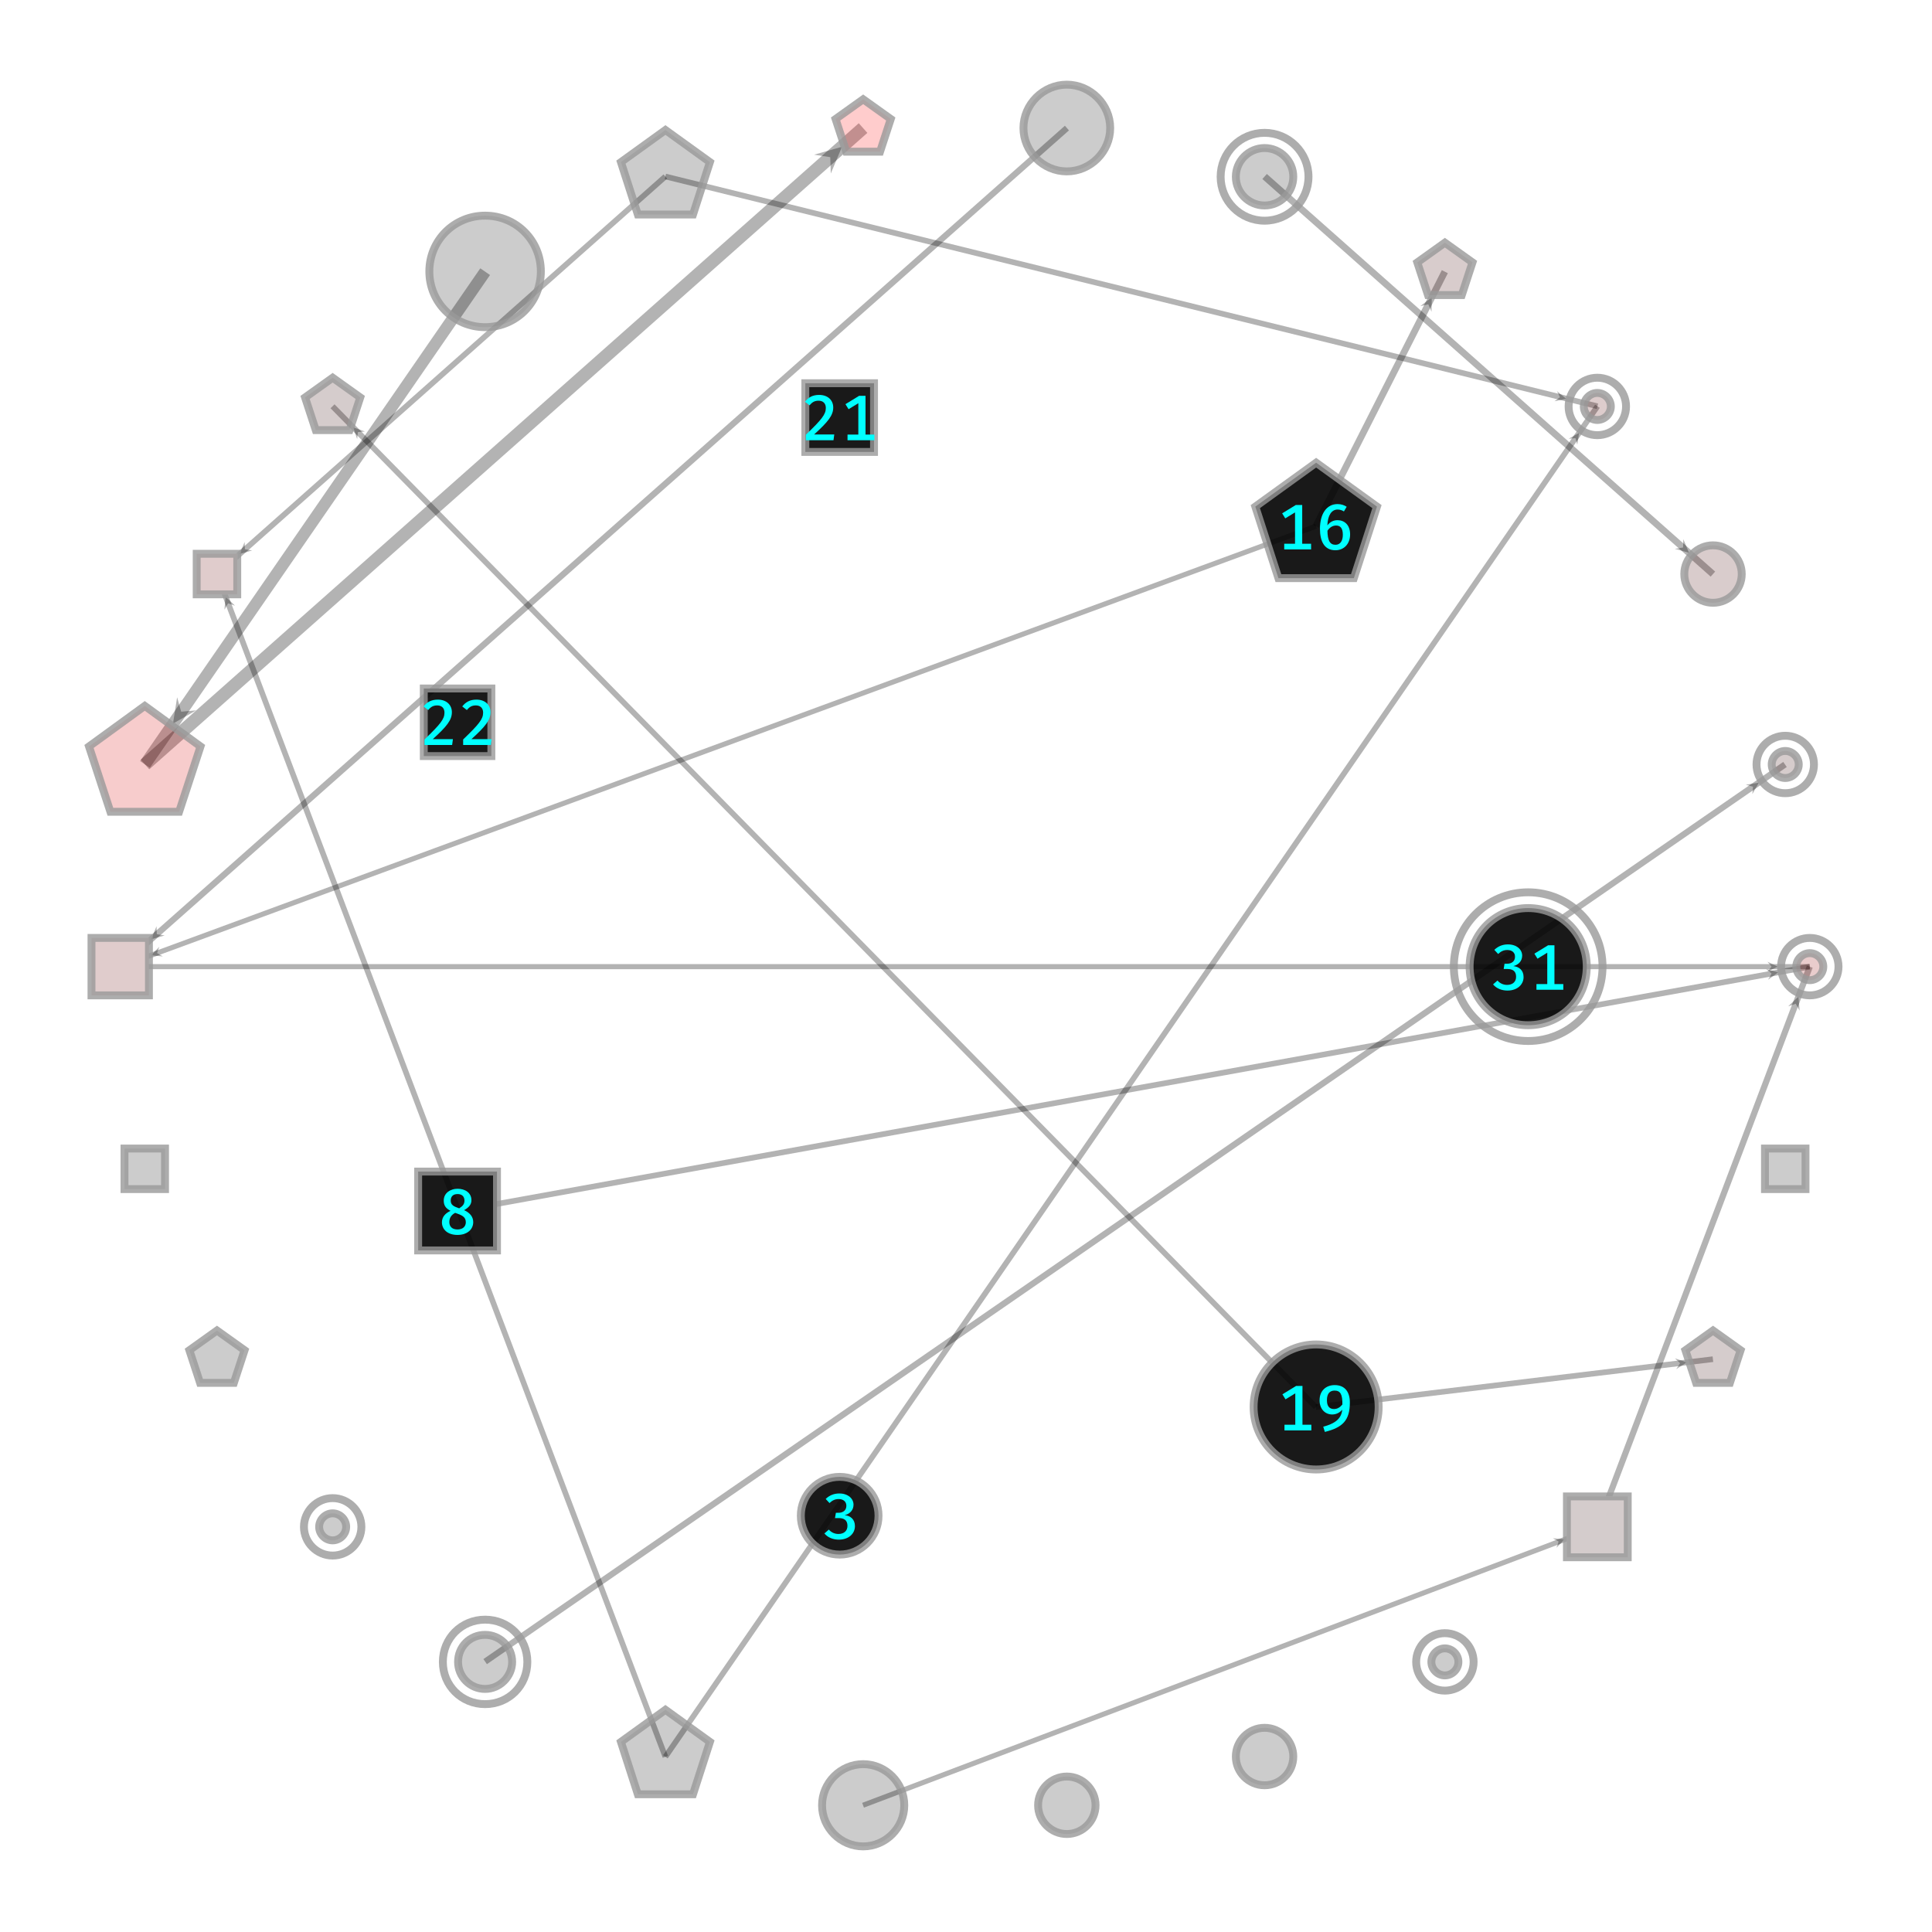 <?xml version="1.0" encoding="UTF-8"?>
<svg xmlns="http://www.w3.org/2000/svg" xmlns:xlink="http://www.w3.org/1999/xlink" width="1200pt" height="1200pt" viewBox="0 0 1200 1200" version="1.1">
<defs>
<g>
<symbol overflow="visible" id="glyph0-0">
<path style="stroke:none;" d="M 3.594 -42 L 3.594 14 L 20.406 14 L 20.406 -42 Z M 18.234 11.922 L 5.797 11.922 L 5.797 -39.922 L 18.234 -39.922 Z M 12.281 -6.922 L 12.281 -8.719 C 14.953 -9.125 16.078 -10.641 16.078 -13.438 C 16.078 -15.844 15.078 -18.047 11.641 -18.047 C 10.078 -18.047 7.922 -17.562 7.922 -16.484 C 7.922 -15.953 8.281 -15.562 8.875 -15.562 C 9.047 -15.562 9.203 -15.594 9.406 -15.688 C 10.078 -16 10.641 -16.125 11.484 -16.125 C 13.484 -16.125 13.922 -14.922 13.922 -13.359 C 13.922 -11.234 13.156 -10.438 10.281 -10.281 L 10.281 -6.922 C 10.281 -6.312 10.766 -5.953 11.281 -5.953 C 11.766 -5.953 12.281 -6.312 12.281 -6.922 Z M 9.875 -3.406 C 9.875 -2.562 10.484 -1.922 11.281 -1.922 C 12.078 -1.922 12.688 -2.562 12.688 -3.406 C 12.688 -4.203 12.078 -4.797 11.281 -4.797 C 10.484 -4.797 9.875 -4.203 9.875 -3.406 Z M 9.875 -3.406 "/>
</symbol>
<symbol overflow="visible" id="glyph0-1">
<path style="stroke:none;" d="M 10.797 -28.156 C 7.594 -28.156 4.766 -27.078 2.359 -24.766 L 4.719 -22.203 C 6.438 -23.844 8.125 -24.688 10.438 -24.688 C 13.156 -24.688 15.203 -23.203 15.203 -20.516 C 15.203 -17.562 12.953 -16.156 10.359 -16.156 L 8.688 -16.156 L 8.156 -12.875 L 10.516 -12.875 C 13.688 -12.875 15.875 -11.594 15.875 -8.047 C 15.875 -4.922 13.719 -3 10.281 -3 C 8.078 -3 5.875 -3.875 4.312 -5.719 L 1.562 -3.312 C 3.719 -0.719 7.047 0.516 10.516 0.516 C 16.562 0.516 20.516 -3.156 20.516 -7.875 C 20.516 -12.234 17.594 -14.312 14.156 -14.688 C 17.234 -15.406 19.641 -17.766 19.641 -21.156 C 19.641 -24.953 16.281 -28.156 10.797 -28.156 Z M 10.797 -28.156 "/>
</symbol>
<symbol overflow="visible" id="glyph0-2">
<path style="stroke:none;" d="M 20.594 -21.047 C 20.594 -25.766 16.562 -28.156 12 -28.156 C 7.766 -28.156 3.406 -25.719 3.406 -20.797 C 3.406 -17.719 4.719 -15.953 7.641 -14.438 C 4.359 -12.953 2.281 -10.641 2.281 -7.312 C 2.281 -3 5.688 0.516 11.922 0.516 C 18.125 0.516 21.719 -3 21.719 -7.438 C 21.719 -10.719 19.688 -13.234 16.047 -14.875 C 19.047 -16.562 20.594 -18.359 20.594 -21.047 Z M 7.719 -20.766 C 7.719 -23.406 9.281 -24.875 12 -24.875 C 14.766 -24.875 16.281 -23.281 16.281 -20.797 C 16.281 -18.688 15.281 -17.406 13 -16 C 9.641 -17.156 7.719 -18.047 7.719 -20.766 Z M 17.125 -7.406 C 17.125 -4.875 15.406 -2.875 11.953 -2.875 C 8.594 -2.875 6.875 -4.688 6.875 -7.484 C 6.875 -10.438 8.516 -12.156 10.516 -13.203 C 14.641 -11.766 17.125 -10.766 17.125 -7.406 Z M 17.125 -7.406 "/>
</symbol>
<symbol overflow="visible" id="glyph0-3">
<path style="stroke:none;" d="M 15.688 -3.516 L 15.688 -27.594 L 11.719 -27.594 L 3.234 -22.406 L 5.156 -19.281 L 11.234 -23 L 11.234 -3.516 L 4.516 -3.516 L 4.516 0 L 21.203 0 L 21.203 -3.516 Z M 15.688 -3.516 "/>
</symbol>
<symbol overflow="visible" id="glyph0-4">
<path style="stroke:none;" d="M 13.641 -18.156 C 11.203 -18.156 9.047 -17.203 7.312 -14.922 C 7.516 -21.047 9.875 -24.766 13.641 -24.766 C 15.047 -24.766 16.406 -24.359 17.594 -23.594 L 19.312 -26.484 C 17.766 -27.516 15.875 -28.156 13.641 -28.156 C 6.797 -28.156 2.719 -22.047 2.719 -12.844 C 2.719 -5.047 5.406 0.516 12.312 0.516 C 17.594 0.516 21.438 -3.406 21.438 -9.312 C 21.438 -15.203 17.922 -18.156 13.641 -18.156 Z M 12.359 -2.875 C 8.844 -2.875 7.438 -5.641 7.359 -11.594 C 8.641 -13.562 10.516 -14.844 12.719 -14.844 C 15.234 -14.844 16.922 -13.359 16.922 -9.125 C 16.922 -5.406 15.406 -2.875 12.359 -2.875 Z M 12.359 -2.875 "/>
</symbol>
<symbol overflow="visible" id="glyph0-5">
<path style="stroke:none;" d="M 11.688 -28.125 C 6.406 -28.125 2.312 -24.688 2.312 -18.719 C 2.312 -13.281 5.688 -9.875 10.203 -9.875 C 12.922 -9.922 14.922 -11.156 16.406 -12.844 C 15.844 -7.078 11.688 -4.156 4.594 -2.281 L 5.594 0.953 C 16.406 -1.719 21.125 -6 21.125 -17.312 C 21.125 -23.875 18.047 -28.125 11.688 -28.125 Z M 11.312 -13.234 C 8.641 -13.234 6.875 -14.797 6.875 -18.719 C 6.875 -22.719 8.562 -24.719 11.641 -24.719 C 15.234 -24.719 16.594 -22.359 16.484 -16.078 C 15.078 -14.359 13.484 -13.281 11.312 -13.234 Z M 11.312 -13.234 "/>
</symbol>
<symbol overflow="visible" id="glyph0-6">
<path style="stroke:none;" d="M 10.875 -28.156 C 6.875 -28.156 4.203 -26.641 2.078 -23.922 L 4.953 -21.688 C 6.594 -23.688 8.078 -24.562 10.562 -24.562 C 13.359 -24.562 15.047 -22.844 15.047 -20.078 C 15.047 -16.047 12.516 -12.922 2.641 -3.406 L 2.641 0 L 19.797 0 L 20.281 -3.594 L 7.766 -3.594 C 16.594 -11.594 19.641 -15.516 19.641 -20.359 C 19.641 -24.688 16.484 -28.156 10.875 -28.156 Z M 10.875 -28.156 "/>
</symbol>
</g>
<clipPath id="clip1">
  <path d="M 936 544 L 1180 544 L 1180 929.336 L 936 929.336 Z M 1011.145 929.336 L 1180 929.336 L 1180 967.367 L 1011.145 967.367 Z M 936 929.336 L 973.113 929.336 L 973.113 967.367 L 936 967.367 Z M 936 967.367 L 1180 967.367 L 1180 1005 L 936 1005 Z M 936 967.367 "/>
</clipPath>
<clipPath id="clip2">
  <path d="M 661.102 472.406 L 1455.113 472.406 L 1455.113 1076.344 L 661.102 1076.344 Z M 1117.031 619.012 L 1117.789 627.75 L 1115.352 623.445 L 1110.672 625.051 Z M 1117.031 619.012 "/>
</clipPath>
<clipPath id="clip3">
  <path d="M 661.102 472.406 L 1455.113 472.406 L 1455.113 1076.344 L 661.102 1076.344 Z M 661.102 472.406 L 1142.09 600.402 C 1142.09 610.344 1134.031 618.402 1124.09 618.402 C 1114.148 618.402 1106.09 610.344 1106.09 600.402 C 1106.09 590.461 1114.148 582.402 1124.09 582.402 C 1134.031 582.402 1142.09 590.461 1142.09 600.402 Z M 661.102 472.406 "/>
</clipPath>
<clipPath id="clip4">
  <path d="M 661.102 472.406 L 1455.113 472.406 L 1455.113 1076.344 L 661.102 1076.344 Z M 661.102 472.406 L 1120.984 619.012 C 1120.984 624.277 1113.078 624.277 1113.078 619.012 C 1113.078 613.742 1120.984 613.742 1120.984 619.012 "/>
</clipPath>
<clipPath id="clip5">
  <path d="M 234 550 L 1174 550 L 1174 727.746 L 234 727.746 Z M 308.645 727.746 L 1174 727.746 L 1174 776.609 L 308.645 776.609 Z M 234 727.746 L 259.777 727.746 L 259.777 776.609 L 234 776.609 Z M 234 776.609 L 1174 776.609 L 1174 802 L 234 802 Z M 234 776.609 "/>
</clipPath>
<clipPath id="clip6">
  <path d="M 218.484 252.652 L 1189.812 252.652 L 1189.812 1099.926 L 218.484 1099.926 Z M 1104.504 603.941 L 1098.184 608.527 L 1100.352 604.691 L 1096.977 601.859 Z M 1104.504 603.941 "/>
</clipPath>
<clipPath id="clip7">
  <path d="M 218.484 252.652 L 1189.812 252.652 L 1189.812 1099.926 L 218.484 1099.926 Z M 218.484 252.652 L 1142.09 600.402 C 1142.09 610.344 1134.031 618.402 1124.09 618.402 C 1114.148 618.402 1106.09 610.344 1106.09 600.402 C 1106.09 590.461 1114.148 582.402 1124.09 582.402 C 1134.031 582.402 1142.09 590.461 1142.09 600.402 Z M 218.484 252.652 "/>
</clipPath>
<clipPath id="clip8">
  <path d="M 218.484 252.652 L 1189.812 252.652 L 1189.812 1099.926 L 218.484 1099.926 Z M 218.484 252.652 L 1108.023 603.941 C 1108.023 608.633 1100.988 608.633 1100.988 603.941 C 1100.988 599.25 1108.023 599.25 1108.023 603.941 "/>
</clipPath>
<clipPath id="clip9">
  <path d="M 489 901 L 1039 901 L 1039 929.336 L 489 929.336 Z M 1011.145 929.336 L 1039 929.336 L 1039 967.367 L 1011.145 967.367 Z M 489 929.336 L 973.113 929.336 L 973.113 967.367 L 489 967.367 Z M 489 967.367 L 1039 967.367 L 1039 1168 L 489 1168 Z M 489 967.367 "/>
</clipPath>
<clipPath id="clip10">
  <path d="M 408.805 617.992 L 1119.453 617.992 L 1119.453 1451.648 L 408.805 1451.648 Z M 971.77 956.07 L 966.754 961.355 L 968.086 957.469 L 964.512 955.445 Z M 971.77 956.07 "/>
</clipPath>
<clipPath id="clip11">
  <path d="M 408.805 617.992 L 1119.453 617.992 L 1119.453 1451.648 L 408.805 1451.648 Z M 408.805 617.992 L 561.512 1121.289 C 561.512 1135.309 550.148 1146.672 536.129 1146.672 C 522.109 1146.672 510.746 1135.309 510.746 1121.289 C 510.746 1107.27 522.109 1095.906 536.129 1095.906 C 550.148 1095.906 561.512 1107.27 561.512 1121.289 Z M 408.805 617.992 "/>
</clipPath>
<clipPath id="clip12">
  <path d="M 408.805 617.992 L 1119.453 617.992 L 1119.453 1451.648 L 408.805 1451.648 Z M 408.805 617.992 L 975.051 956.07 C 975.051 960.449 968.488 960.449 968.488 956.07 C 968.488 951.695 975.051 951.695 975.051 956.07 "/>
</clipPath>
<clipPath id="clip13">
  <path d="M 83 304 L 465 304 L 465 343.828 L 83 343.828 Z M 147.496 343.828 L 465 343.828 L 465 369.285 L 147.496 369.285 Z M 83 343.828 L 122.039 343.828 L 122.039 369.285 L 83 369.285 Z M 83 369.285 L 465 369.285 L 465 1143 L 83 1143 Z M 83 369.285 "/>
</clipPath>
<clipPath id="clip14">
  <path d="M -195.957 228.863 L 744.035 228.863 L 744.035 1218.707 L -195.957 1218.707 Z M 140.105 370.629 L 145.977 376.203 L 141.656 374.723 L 139.406 378.695 Z M 140.105 370.629 "/>
</clipPath>
<clipPath id="clip15">
  <path d="M -195.957 228.863 L 744.035 228.863 L 744.035 1218.707 L -195.957 1218.707 Z M 430.438 1114.59 L 396.184 1114.59 L 385.602 1082.012 L 413.312 1061.879 L 441.023 1082.012 Z M 430.438 1114.59 "/>
</clipPath>
<clipPath id="clip16">
  <path d="M -195.957 228.863 L 744.035 228.863 L 744.035 1218.707 L -195.957 1218.707 Z M -195.957 228.863 L 143.75 370.629 C 143.75 375.492 136.457 375.492 136.457 370.629 C 136.457 365.766 143.75 365.766 143.75 370.629 "/>
</clipPath>
<clipPath id="clip17">
  <path d="M 365 205 L 1040 205 L 1040 1139 L 365 1139 Z M 365 205 "/>
</clipPath>
<clipPath id="clip18">
  <path d="M 122.078 50.391 L 1283.359 50.391 L 1283.359 1293.074 L 122.078 1293.074 Z M 980.824 268.832 L 979.676 276.172 L 978.543 272.137 L 974.371 272.508 Z M 980.824 268.832 "/>
</clipPath>
<clipPath id="clip19">
  <path d="M 122.078 50.391 L 1283.359 50.391 L 1283.359 1293.074 L 122.078 1293.074 Z M 430.438 1114.59 L 396.184 1114.59 L 385.602 1082.012 L 413.312 1061.879 L 441.023 1082.012 Z M 430.438 1114.59 "/>
</clipPath>
<clipPath id="clip20">
  <path d="M 122.078 50.391 L 1283.359 50.391 L 1283.359 1293.074 L 122.078 1293.074 Z M 122.078 50.391 L 1010.129 252.453 C 1010.129 262.395 1002.07 270.453 992.129 270.453 C 982.188 270.453 974.129 262.395 974.129 252.453 C 974.129 242.512 982.188 234.453 992.129 234.453 C 1002.07 234.453 1010.129 242.512 1010.129 252.453 Z M 122.078 50.391 "/>
</clipPath>
<clipPath id="clip21">
  <path d="M 122.078 50.391 L 1283.359 50.391 L 1283.359 1293.074 L 122.078 1293.074 Z M 122.078 50.391 L 984.168 268.832 C 984.168 273.293 977.477 273.293 977.477 268.832 C 977.477 264.371 984.168 264.371 984.168 268.832 "/>
</clipPath>
<clipPath id="clip22">
  <path d="M 249 422 L 1161 422 L 1161 1085 L 249 1085 Z M 249 422 "/>
</clipPath>
<clipPath id="clip23">
  <path d="M 98.91 183.262 L 1311.238 183.262 L 1311.238 1323.805 L 98.91 1323.805 Z M 1092.461 486.137 L 1088.414 493.242 L 1088.824 488.648 L 1084.379 487.402 Z M 1092.461 486.137 "/>
</clipPath>
<clipPath id="clip24">
  <path d="M 98.91 183.262 L 1311.238 183.262 L 1311.238 1323.805 L 98.91 1323.805 Z M 98.91 183.262 L 327.598 1032.23 C 327.598 1046.754 315.828 1058.523 301.305 1058.523 C 286.785 1058.523 275.016 1046.754 275.016 1032.23 C 275.016 1017.711 286.785 1005.941 301.305 1005.941 C 315.828 1005.941 327.598 1017.711 327.598 1032.23 Z M 98.91 183.262 "/>
</clipPath>
<clipPath id="clip25">
  <path d="M 98.91 183.262 L 1311.238 183.262 L 1311.238 1323.805 L 98.91 1323.805 Z M 98.91 183.262 L 1126.84 474.832 C 1126.84 484.773 1118.781 492.832 1108.84 492.832 C 1098.898 492.832 1090.84 484.773 1090.84 474.832 C 1090.84 464.891 1098.898 456.832 1108.84 456.832 C 1118.781 456.832 1126.84 464.891 1126.84 474.832 Z M 98.91 183.262 "/>
</clipPath>
<clipPath id="clip26">
  <path d="M 98.91 183.262 L 1311.238 183.262 L 1311.238 1323.805 L 98.91 1323.805 Z M 98.91 183.262 L 1096.148 486.137 C 1096.148 491.051 1088.777 491.051 1088.777 486.137 C 1088.777 481.223 1096.148 481.223 1096.148 486.137 "/>
</clipPath>
<clipPath id="clip27">
  <path d="M 27 280 L 865 280 L 865 582.574 L 27 582.574 Z M 92.492 582.574 L 865 582.574 L 865 618.23 L 92.492 618.23 Z M 27 582.574 L 56.84 582.574 L 56.84 618.23 L 27 618.23 Z M 27 618.23 L 865 618.23 L 865 648 L 27 648 Z M 27 618.23 "/>
</clipPath>
<clipPath id="clip28">
  <path d="M -49.516 -4.672 L 941.656 -4.672 L 941.656 931.984 L -49.516 931.984 Z M 93.836 593.344 L 98.957 588.055 L 97.57 591.969 L 101.164 594.051 Z M 93.836 593.344 "/>
</clipPath>
<clipPath id="clip29">
  <path d="M -49.516 -4.672 L 941.656 -4.672 L 941.656 931.984 L -49.516 931.984 Z M 840.793 359 L 794.164 359 L 779.754 314.652 L 817.477 287.246 L 855.203 314.652 Z M 840.793 359 "/>
</clipPath>
<clipPath id="clip30">
  <path d="M -49.516 -4.672 L 941.656 -4.672 L 941.656 931.984 L -49.516 931.984 Z M -49.516 -4.672 L 97.152 593.344 C 97.152 597.766 90.52 597.766 90.52 593.344 C 90.52 588.922 97.152 588.922 97.152 593.344 "/>
</clipPath>
<clipPath id="clip31">
  <path d="M 760 111 L 955 111 L 955 384 L 760 384 Z M 760 111 "/>
</clipPath>
<clipPath id="clip32">
  <path d="M 501.203 6.844 L 1213.723 6.844 L 1213.723 488.645 L 501.203 488.645 Z M 889.316 184.672 L 889.145 193.625 L 887.133 188.992 L 882.211 190.121 Z M 889.316 184.672 "/>
</clipPath>
<clipPath id="clip33">
  <path d="M 501.203 6.844 L 1213.723 6.844 L 1213.723 488.645 L 501.203 488.645 Z M 840.793 359 L 794.164 359 L 779.754 314.652 L 817.477 287.246 L 855.203 314.652 Z M 840.793 359 "/>
</clipPath>
<clipPath id="clip34">
  <path d="M 501.203 6.844 L 1213.723 6.844 L 1213.723 488.645 L 501.203 488.645 Z M 908.027 183.137 L 886.867 183.137 L 880.328 163.012 L 897.445 150.574 L 914.566 163.012 Z M 908.027 183.137 "/>
</clipPath>
<clipPath id="clip35">
  <path d="M 501.203 6.844 L 1213.723 6.844 L 1213.723 488.645 L 501.203 488.645 Z M 501.203 6.844 L 893.348 184.672 C 893.348 190.051 885.281 190.051 885.281 184.672 C 885.281 179.297 893.348 179.297 893.348 184.672 "/>
</clipPath>
<clipPath id="clip36">
  <path d="M 92.492 598 L 1126 598 L 1126 603 L 92.492 603 Z M 92.492 598 "/>
</clipPath>
<clipPath id="clip37">
  <path d="M 71.461 247.391 L 1127.297 247.391 L 1127.297 953.418 L 71.461 953.418 Z M 1104.188 600.402 L 1097.777 603.488 L 1100.34 600.402 L 1097.777 597.316 Z M 1104.188 600.402 "/>
</clipPath>
<clipPath id="clip38">
  <path d="M 71.461 247.391 L 1127.297 247.391 L 1127.297 953.418 L 71.461 953.418 Z M 71.461 247.391 L 1142.09 600.402 C 1142.09 610.344 1134.031 618.402 1124.09 618.402 C 1114.148 618.402 1106.09 610.344 1106.09 600.402 C 1106.09 590.461 1114.148 582.402 1124.09 582.402 C 1134.031 582.402 1142.09 590.461 1142.09 600.402 Z M 71.461 247.391 "/>
</clipPath>
<clipPath id="clip39">
  <path d="M 71.461 247.391 L 1127.297 247.391 L 1127.297 953.418 L 71.461 953.418 Z M 71.461 247.391 L 1107.391 600.402 C 1107.391 604.676 1100.98 604.676 1100.98 600.402 C 1100.98 596.129 1107.391 596.129 1107.391 600.402 "/>
</clipPath>
<clipPath id="clip40">
  <path d="M 0 0 L 651 0 L 651 590 L 0 590 Z M 0 0 "/>
</clipPath>
<clipPath id="clip41">
  <path d="M -150.172 -190.438 L 776.211 -190.438 L 776.211 744.785 L -150.172 744.785 Z M 522.984 91.16 L 516.016 107.781 L 515.691 97.621 L 505.648 96.074 Z M 522.984 91.16 "/>
</clipPath>
<clipPath id="clip42">
  <path d="M -150.172 -190.438 L 776.211 -190.438 L 776.211 744.785 L -150.172 744.785 Z M 111.227 504.168 L 68.598 504.168 L 55.422 463.625 L 89.91 438.566 L 124.402 463.625 Z M 111.227 504.168 "/>
</clipPath>
<clipPath id="clip43">
  <path d="M -150.172 -190.438 L 776.211 -190.438 L 776.211 744.785 L -150.172 744.785 Z M 546.711 94.078 L 525.551 94.078 L 519.012 73.953 L 536.129 61.516 L 553.25 73.953 Z M 546.711 94.078 "/>
</clipPath>
<clipPath id="clip44">
  <path d="M -150.172 -190.438 L 776.211 -190.438 L 776.211 744.785 L -150.172 744.785 Z M -150.172 -190.438 L 531.102 91.16 C 531.102 95.645 527.469 99.281 522.984 99.281 C 518.5 99.281 514.867 95.645 514.867 91.16 C 514.867 86.68 518.5 83.043 522.984 83.043 C 527.469 83.043 531.102 86.68 531.102 91.16 "/>
</clipPath>
<clipPath id="clip45">
  <path d="M 772 794 L 1110 794 L 1110 924 L 772 924 Z M 772 794 "/>
</clipPath>
<clipPath id="clip46">
  <path d="M 772.199 493.438 L 1109.258 493.438 L 1109.258 1224.699 L 772.199 1224.699 Z M 1047.691 846.207 L 1041.141 850.395 L 1043.52 846.711 L 1040.336 843.695 Z M 1047.691 846.207 "/>
</clipPath>
<clipPath id="clip47">
  <path d="M 772.199 493.438 L 1109.258 493.438 L 1109.258 1224.699 L 772.199 1224.699 Z M 772.199 493.438 L 856.34 873.895 C 856.34 895.355 838.941 912.754 817.477 912.754 C 796.016 912.754 778.617 895.355 778.617 873.895 C 778.617 852.43 796.016 835.031 817.477 835.031 C 838.941 835.031 856.34 852.43 856.34 873.895 Z M 772.199 493.438 "/>
</clipPath>
<clipPath id="clip48">
  <path d="M 772.199 493.438 L 1109.258 493.438 L 1109.258 1224.699 L 772.199 1224.699 Z M 1074.566 858.809 L 1053.406 858.809 L 1046.867 838.688 L 1063.984 826.246 L 1081.105 838.688 Z M 1074.566 858.809 "/>
</clipPath>
<clipPath id="clip49">
  <path d="M 772.199 493.438 L 1109.258 493.438 L 1109.258 1224.699 L 772.199 1224.699 Z M 772.199 493.438 L 1051.195 846.207 C 1051.195 850.879 1044.191 850.879 1044.191 846.207 C 1044.191 841.539 1051.195 841.539 1051.195 846.207 "/>
</clipPath>
<clipPath id="clip50">
  <path d="M 157 202 L 868 202 L 868 924 L 157 924 Z M 157 202 "/>
</clipPath>
<clipPath id="clip51">
  <path d="M -46.348 3.73 L 1070.445 3.73 L 1070.445 1122.613 L -46.348 1122.613 Z M 219.348 265.398 L 226.664 268.027 L 222.293 268.395 L 221.852 272.758 Z M 219.348 265.398 "/>
</clipPath>
<clipPath id="clip52">
  <path d="M -46.348 3.73 L 1070.445 3.73 L 1070.445 1122.613 L -46.348 1122.613 Z M -46.348 3.73 L 856.34 873.895 C 856.34 895.355 838.941 912.754 817.477 912.754 C 796.016 912.754 778.617 895.355 778.617 873.895 C 778.617 852.43 796.016 835.031 817.477 835.031 C 838.941 835.031 856.34 852.43 856.34 873.895 Z M -46.348 3.73 "/>
</clipPath>
<clipPath id="clip53">
  <path d="M -46.348 3.73 L 1070.445 3.73 L 1070.445 1122.613 L -46.348 1122.613 Z M 217.203 267.016 L 196.043 267.016 L 189.504 246.891 L 206.625 234.453 L 223.742 246.891 Z M 217.203 267.016 "/>
</clipPath>
<clipPath id="clip54">
  <path d="M -46.348 3.73 L 1070.445 3.73 L 1070.445 1122.613 L -46.348 1122.613 Z M -46.348 3.73 L 222.852 265.398 C 222.852 270.066 215.844 270.066 215.844 265.398 C 215.844 260.727 222.852 260.727 222.852 265.398 "/>
</clipPath>
<clipPath id="clip55">
  <path d="M 0 63 L 407 63 L 407 581 L 0 581 Z M 0 63 "/>
</clipPath>
<clipPath id="clip56">
  <path d="M -205.422 -37.586 L 596.633 -37.586 L 596.633 680.988 L -205.422 680.988 Z M 107.457 449.41 L 110.016 433.086 L 112.531 442.059 L 121.816 441.23 Z M 107.457 449.41 "/>
</clipPath>
<clipPath id="clip57">
  <path d="M -205.422 -37.586 L 596.633 -37.586 L 596.633 680.988 L -205.422 680.988 Z M -205.422 -37.586 L 336.055 168.574 C 336.055 187.766 320.496 203.32 301.305 203.32 C 282.113 203.32 266.559 187.766 266.559 168.574 C 266.559 149.383 282.113 133.824 301.305 133.824 C 320.496 133.824 336.055 149.383 336.055 168.574 Z M -205.422 -37.586 "/>
</clipPath>
<clipPath id="clip58">
  <path d="M -205.422 -37.586 L 596.633 -37.586 L 596.633 680.988 L -205.422 680.988 Z M 111.227 504.168 L 68.598 504.168 L 55.422 463.625 L 89.91 438.566 L 124.402 463.625 Z M 111.227 504.168 "/>
</clipPath>
<clipPath id="clip59">
  <path d="M -205.422 -37.586 L 596.633 -37.586 L 596.633 680.988 L -205.422 680.988 Z M -205.422 -37.586 L 114.902 449.41 C 114.902 453.523 111.566 456.855 107.457 456.855 C 103.348 456.855 100.012 453.523 100.012 449.41 C 100.012 445.301 103.348 441.969 107.457 441.969 C 111.566 441.969 114.902 445.301 114.902 449.41 "/>
</clipPath>
<clipPath id="clip60">
  <path d="M 83 58 L 465 58 L 465 343.828 L 83 343.828 Z M 147.496 343.828 L 465 343.828 L 465 369.285 L 147.496 369.285 Z M 83 343.828 L 122.039 343.828 L 122.039 369.285 L 83 369.285 Z M 83 369.285 L 465 369.285 L 465 409 L 83 409 Z M 83 369.285 "/>
</clipPath>
<clipPath id="clip61">
  <path d="M -100.844 -155.695 L 648.922 -155.695 L 648.922 622.039 L -100.844 622.039 Z M 148.84 344.09 L 151.969 336.621 L 152.117 341.188 L 156.629 341.883 Z M 148.84 344.09 "/>
</clipPath>
<clipPath id="clip62">
  <path d="M -100.844 -155.695 L 648.922 -155.695 L 648.922 622.039 L -100.844 622.039 Z M 430.438 133.359 L 396.184 133.359 L 385.602 100.785 L 413.312 80.652 L 441.023 100.785 Z M 430.438 133.359 "/>
</clipPath>
<clipPath id="clip63">
  <path d="M -100.844 -155.695 L 648.922 -155.695 L 648.922 622.039 L -100.844 622.039 Z M -100.844 -155.695 L 152.488 344.09 C 152.488 348.953 145.191 348.953 145.191 344.09 C 145.191 339.227 152.488 339.227 152.488 344.09 "/>
</clipPath>
<clipPath id="clip64">
  <path d="M 365 62 L 1040 62 L 1040 300 L 365 300 Z M 365 62 "/>
</clipPath>
<clipPath id="clip65">
  <path d="M 326.25 -233.203 L 1079.188 -233.203 L 1079.188 595.441 L 326.25 595.441 Z M 972.805 247.691 L 965.535 249.219 L 968.906 246.73 L 967.078 242.961 Z M 972.805 247.691 "/>
</clipPath>
<clipPath id="clip66">
  <path d="M 326.25 -233.203 L 1079.188 -233.203 L 1079.188 595.441 L 326.25 595.441 Z M 430.438 133.359 L 396.184 133.359 L 385.602 100.785 L 413.312 80.652 L 441.023 100.785 Z M 430.438 133.359 "/>
</clipPath>
<clipPath id="clip67">
  <path d="M 326.25 -233.203 L 1079.188 -233.203 L 1079.188 595.441 L 326.25 595.441 Z M 326.25 -233.203 L 1010.129 252.453 C 1010.129 262.395 1002.07 270.453 992.129 270.453 C 982.188 270.453 974.129 262.395 974.129 252.453 C 974.129 242.512 982.188 234.453 992.129 234.453 C 1002.07 234.453 1010.129 242.512 1010.129 252.453 Z M 326.25 -233.203 "/>
</clipPath>
<clipPath id="clip68">
  <path d="M 326.25 -233.203 L 1079.188 -233.203 L 1079.188 595.441 L 326.25 595.441 Z M 326.25 -233.203 L 976.152 247.691 C 976.152 252.152 969.461 252.152 969.461 247.691 C 969.461 243.23 976.152 243.23 976.152 247.691 "/>
</clipPath>
<clipPath id="clip69">
  <path d="M 18 23 L 719 23 L 719 582.574 L 18 582.574 Z M 92.492 582.574 L 719 582.574 L 719 618.23 L 92.492 618.23 Z M 18 582.574 L 56.84 582.574 L 56.84 618.23 L 18 618.23 Z M 18 618.23 L 719 618.23 L 719 657 L 18 657 Z M 18 618.23 "/>
</clipPath>
<clipPath id="clip70">
  <path d="M -161.258 -186.277 L 898.547 -186.277 L 898.547 866.195 L -161.258 866.195 Z M 93.836 583.418 L 97.23 575.32 L 97.391 580.27 L 102.285 581.023 Z M 93.836 583.418 "/>
</clipPath>
<clipPath id="clip71">
  <path d="M -161.258 -186.277 L 898.547 -186.277 L 898.547 866.195 L -161.258 866.195 Z M -161.258 -186.277 L 689.523 79.516 C 689.523 94.375 677.48 106.418 662.625 106.418 C 647.766 106.418 635.723 94.375 635.723 79.516 C 635.723 64.66 647.766 52.613 662.625 52.613 C 677.48 52.613 689.523 64.66 689.523 79.516 Z M -161.258 -186.277 "/>
</clipPath>
<clipPath id="clip72">
  <path d="M -161.258 -186.277 L 898.547 -186.277 L 898.547 866.195 L -161.258 866.195 Z M -161.258 -186.277 L 97.793 583.418 C 97.793 588.691 89.879 588.691 89.879 583.418 C 89.879 578.145 97.793 578.145 97.793 583.418 "/>
</clipPath>
<clipPath id="clip73">
  <path d="M 727 51 L 1123 51 L 1123 415 L 727 415 Z M 727 51 "/>
</clipPath>
<clipPath id="clip74">
  <path d="M 549.352 -156.172 L 1300.07 -156.172 L 1300.07 622.512 L 549.352 622.512 Z M 1049.09 343.359 L 1040.281 340.863 L 1045.387 340.078 L 1045.551 334.918 Z M 1049.09 343.359 "/>
</clipPath>
<clipPath id="clip75">
  <path d="M 549.352 -156.172 L 1300.07 -156.172 L 1300.07 622.512 L 549.352 622.512 Z M 549.352 -156.172 L 812.719 109.789 C 812.719 124.855 800.508 137.066 785.441 137.066 C 770.375 137.066 758.164 124.855 758.164 109.789 C 758.164 94.723 770.375 82.508 785.441 82.508 C 800.508 82.508 812.719 94.723 812.719 109.789 Z M 549.352 -156.172 "/>
</clipPath>
<clipPath id="clip76">
  <path d="M 549.352 -156.172 L 1300.07 -156.172 L 1300.07 622.512 L 549.352 622.512 Z M 549.352 -156.172 L 1081.984 356.555 C 1081.984 366.496 1073.926 374.555 1063.984 374.555 C 1054.043 374.555 1045.984 366.496 1045.984 356.555 C 1045.984 346.617 1054.043 338.555 1063.984 338.555 C 1073.926 338.555 1081.984 346.617 1081.984 356.555 Z M 549.352 -156.172 "/>
</clipPath>
<clipPath id="clip77">
  <path d="M 549.352 -156.172 L 1300.07 -156.172 L 1300.07 622.512 L 549.352 622.512 Z M 549.352 -156.172 L 1053.215 343.359 C 1053.215 348.859 1044.965 348.859 1044.965 343.359 C 1044.965 337.859 1053.215 337.859 1053.215 343.359 "/>
</clipPath>
</defs>
<g id="surface671">
<rect x="0" y="0" width="1200" height="1200" style="fill:rgb(100%,100%,100%);fill-opacity:1;stroke:none;"/>
<g clip-path="url(#clip1)" clip-rule="nonzero">
<g clip-path="url(#clip2)" clip-rule="evenodd">
<g clip-path="url(#clip3)" clip-rule="evenodd">
<g clip-path="url(#clip4)" clip-rule="evenodd">
<path style="fill:none;stroke-width:0.011;stroke-linecap:butt;stroke-linejoin:miter;stroke:rgb(0%,0%,0%);stroke-opacity:0.3;stroke-miterlimit:10;" d="M 1.123 0.995 L 1.5 0 " transform="matrix(349.808,0,0,349.808,599.377,600.402)"/>
</g>
</g>
</g>
</g>
<path style=" stroke:none;fill-rule:evenodd;fill:rgb(0%,0%,0%);fill-opacity:0.3;" d="M 1117.031 619.012 L 1117.789 627.75 L 1115.352 623.445 L 1110.672 625.051 Z M 1117.031 619.012 "/>
<g clip-path="url(#clip5)" clip-rule="nonzero">
<g clip-path="url(#clip6)" clip-rule="evenodd">
<g clip-path="url(#clip7)" clip-rule="evenodd">
<g clip-path="url(#clip8)" clip-rule="evenodd">
<path style="fill:none;stroke-width:0.01;stroke-linecap:butt;stroke-linejoin:miter;stroke:rgb(0%,0%,0%);stroke-opacity:0.3;stroke-miterlimit:10;" d="M -0.901 0.434 L 1.5 0 " transform="matrix(349.808,0,0,349.808,599.377,600.402)"/>
</g>
</g>
</g>
</g>
<path style=" stroke:none;fill-rule:evenodd;fill:rgb(0%,0%,0%);fill-opacity:0.3;" d="M 1104.504 603.941 L 1098.184 608.527 L 1100.352 604.691 L 1096.977 601.859 Z M 1104.504 603.941 "/>
<g clip-path="url(#clip9)" clip-rule="nonzero">
<g clip-path="url(#clip10)" clip-rule="evenodd">
<g clip-path="url(#clip11)" clip-rule="evenodd">
<g clip-path="url(#clip12)" clip-rule="evenodd">
<path style="fill:none;stroke-width:0.009;stroke-linecap:butt;stroke-linejoin:miter;stroke:rgb(0%,0%,0%);stroke-opacity:0.3;stroke-miterlimit:10;" d="M -0.181 1.489 L 1.123 0.995 " transform="matrix(349.808,0,0,349.808,599.377,600.402)"/>
</g>
</g>
</g>
</g>
<path style=" stroke:none;fill-rule:evenodd;fill:rgb(0%,0%,0%);fill-opacity:0.3;" d="M 971.77 956.07 L 966.754 961.355 L 968.086 957.469 L 964.512 955.445 Z M 971.77 956.07 "/>
<g clip-path="url(#clip13)" clip-rule="nonzero">
<g clip-path="url(#clip14)" clip-rule="evenodd">
<g clip-path="url(#clip15)" clip-rule="evenodd">
<g clip-path="url(#clip16)" clip-rule="evenodd">
<path style="fill:none;stroke-width:0.01;stroke-linecap:butt;stroke-linejoin:miter;stroke:rgb(0%,0%,0%);stroke-opacity:0.3;stroke-miterlimit:10;" d="M -0.532 1.403 L -1.328 -0.697 " transform="matrix(349.808,0,0,349.808,599.377,600.402)"/>
</g>
</g>
</g>
</g>
<path style=" stroke:none;fill-rule:evenodd;fill:rgb(0%,0%,0%);fill-opacity:0.3;" d="M 140.105 370.629 L 145.977 376.203 L 141.656 374.723 L 139.406 378.695 Z M 140.105 370.629 "/>
<g clip-path="url(#clip17)" clip-rule="nonzero">
<g clip-path="url(#clip18)" clip-rule="evenodd">
<g clip-path="url(#clip19)" clip-rule="evenodd">
<g clip-path="url(#clip20)" clip-rule="evenodd">
<g clip-path="url(#clip21)" clip-rule="evenodd">
<path style="fill:none;stroke-width:0.01;stroke-linecap:butt;stroke-linejoin:miter;stroke:rgb(0%,0%,0%);stroke-opacity:0.3;stroke-miterlimit:10;" d="M -0.532 1.403 L 1.123 -0.995 " transform="matrix(349.808,0,0,349.808,599.377,600.402)"/>
</g>
</g>
</g>
</g>
</g>
<path style=" stroke:none;fill-rule:evenodd;fill:rgb(0%,0%,0%);fill-opacity:0.3;" d="M 980.824 268.832 L 979.676 276.172 L 978.543 272.137 L 974.371 272.508 Z M 980.824 268.832 "/>
<g clip-path="url(#clip22)" clip-rule="nonzero">
<g clip-path="url(#clip23)" clip-rule="evenodd">
<g clip-path="url(#clip24)" clip-rule="evenodd">
<g clip-path="url(#clip25)" clip-rule="evenodd">
<g clip-path="url(#clip26)" clip-rule="evenodd">
<path style="fill:none;stroke-width:0.011;stroke-linecap:butt;stroke-linejoin:miter;stroke:rgb(0%,0%,0%);stroke-opacity:0.3;stroke-miterlimit:10;" d="M -0.852 1.234 L 1.456 -0.359 " transform="matrix(349.808,0,0,349.808,599.377,600.402)"/>
</g>
</g>
</g>
</g>
</g>
<path style=" stroke:none;fill-rule:evenodd;fill:rgb(0%,0%,0%);fill-opacity:0.3;" d="M 1092.461 486.137 L 1088.414 493.242 L 1088.824 488.648 L 1084.379 487.402 Z M 1092.461 486.137 "/>
<g clip-path="url(#clip27)" clip-rule="nonzero">
<g clip-path="url(#clip28)" clip-rule="evenodd">
<g clip-path="url(#clip29)" clip-rule="evenodd">
<g clip-path="url(#clip30)" clip-rule="evenodd">
<path style="fill:none;stroke-width:0.009;stroke-linecap:butt;stroke-linejoin:miter;stroke:rgb(0%,0%,0%);stroke-opacity:0.3;stroke-miterlimit:10;" d="M 0.623 -0.782 L -1.5 0 " transform="matrix(349.808,0,0,349.808,599.377,600.402)"/>
</g>
</g>
</g>
</g>
<path style=" stroke:none;fill-rule:evenodd;fill:rgb(0%,0%,0%);fill-opacity:0.3;" d="M 93.836 593.344 L 98.957 588.055 L 97.57 591.969 L 101.164 594.051 Z M 93.836 593.344 "/>
<g clip-path="url(#clip31)" clip-rule="nonzero">
<g clip-path="url(#clip32)" clip-rule="evenodd">
<g clip-path="url(#clip33)" clip-rule="evenodd">
<g clip-path="url(#clip34)" clip-rule="evenodd">
<g clip-path="url(#clip35)" clip-rule="evenodd">
<path style="fill:none;stroke-width:0.012;stroke-linecap:butt;stroke-linejoin:miter;stroke:rgb(0%,0%,0%);stroke-opacity:0.3;stroke-miterlimit:10;" d="M 0.623 -0.782 L 0.852 -1.234 " transform="matrix(349.808,0,0,349.808,599.377,600.402)"/>
</g>
</g>
</g>
</g>
</g>
<path style=" stroke:none;fill-rule:evenodd;fill:rgb(0%,0%,0%);fill-opacity:0.3;" d="M 889.316 184.672 L 889.145 193.625 L 887.133 188.992 L 882.211 190.121 Z M 889.316 184.672 "/>
<g clip-path="url(#clip36)" clip-rule="nonzero">
<g clip-path="url(#clip37)" clip-rule="evenodd">
<g clip-path="url(#clip38)" clip-rule="evenodd">
<g clip-path="url(#clip39)" clip-rule="evenodd">
<path style="fill:none;stroke-width:0.009;stroke-linecap:butt;stroke-linejoin:miter;stroke:rgb(0%,0%,0%);stroke-opacity:0.3;stroke-miterlimit:10;" d="M -1.5 0 L 1.5 0 " transform="matrix(349.808,0,0,349.808,599.377,600.402)"/>
</g>
</g>
</g>
</g>
<path style=" stroke:none;fill-rule:evenodd;fill:rgb(0%,0%,0%);fill-opacity:0.3;" d="M 1104.188 600.402 L 1097.777 603.488 L 1100.34 600.402 L 1097.777 597.316 Z M 1104.188 600.402 "/>
<g clip-path="url(#clip40)" clip-rule="nonzero">
<g clip-path="url(#clip41)" clip-rule="evenodd">
<g clip-path="url(#clip42)" clip-rule="evenodd">
<g clip-path="url(#clip43)" clip-rule="evenodd">
<g clip-path="url(#clip44)" clip-rule="evenodd">
<path style="fill:none;stroke-width:0.023;stroke-linecap:butt;stroke-linejoin:miter;stroke:rgb(0%,0%,0%);stroke-opacity:0.3;stroke-miterlimit:10;" d="M -1.456 -0.359 L -0.181 -1.489 " transform="matrix(349.808,0,0,349.808,599.377,600.402)"/>
</g>
</g>
</g>
</g>
</g>
<path style=" stroke:none;fill-rule:evenodd;fill:rgb(0%,0%,0%);fill-opacity:0.3;" d="M 522.984 91.16 L 516.016 107.781 L 515.691 97.621 L 505.648 96.074 Z M 522.984 91.16 "/>
<g clip-path="url(#clip45)" clip-rule="nonzero">
<g clip-path="url(#clip46)" clip-rule="evenodd">
<g clip-path="url(#clip47)" clip-rule="evenodd">
<g clip-path="url(#clip48)" clip-rule="evenodd">
<g clip-path="url(#clip49)" clip-rule="evenodd">
<path style="fill:none;stroke-width:0.01;stroke-linecap:butt;stroke-linejoin:miter;stroke:rgb(0%,0%,0%);stroke-opacity:0.3;stroke-miterlimit:10;" d="M 0.623 0.782 L 1.328 0.697 " transform="matrix(349.808,0,0,349.808,599.377,600.402)"/>
</g>
</g>
</g>
</g>
</g>
<path style=" stroke:none;fill-rule:evenodd;fill:rgb(0%,0%,0%);fill-opacity:0.3;" d="M 1047.691 846.207 L 1041.141 850.395 L 1043.52 846.711 L 1040.336 843.695 Z M 1047.691 846.207 "/>
<g clip-path="url(#clip50)" clip-rule="nonzero">
<g clip-path="url(#clip51)" clip-rule="evenodd">
<g clip-path="url(#clip52)" clip-rule="evenodd">
<g clip-path="url(#clip53)" clip-rule="evenodd">
<g clip-path="url(#clip54)" clip-rule="evenodd">
<path style="fill:none;stroke-width:0.01;stroke-linecap:butt;stroke-linejoin:miter;stroke:rgb(0%,0%,0%);stroke-opacity:0.3;stroke-miterlimit:10;" d="M 0.623 0.782 L -1.123 -0.995 " transform="matrix(349.808,0,0,349.808,599.377,600.402)"/>
</g>
</g>
</g>
</g>
</g>
<path style=" stroke:none;fill-rule:evenodd;fill:rgb(0%,0%,0%);fill-opacity:0.3;" d="M 219.348 265.398 L 226.664 268.027 L 222.293 268.395 L 221.852 272.758 Z M 219.348 265.398 "/>
<g clip-path="url(#clip55)" clip-rule="nonzero">
<g clip-path="url(#clip56)" clip-rule="evenodd">
<g clip-path="url(#clip57)" clip-rule="evenodd">
<g clip-path="url(#clip58)" clip-rule="evenodd">
<g clip-path="url(#clip59)" clip-rule="evenodd">
<path style="fill:none;stroke-width:0.021;stroke-linecap:butt;stroke-linejoin:miter;stroke:rgb(0%,0%,0%);stroke-opacity:0.3;stroke-miterlimit:10;" d="M -0.852 -1.234 L -1.456 -0.359 " transform="matrix(349.808,0,0,349.808,599.377,600.402)"/>
</g>
</g>
</g>
</g>
</g>
<path style=" stroke:none;fill-rule:evenodd;fill:rgb(0%,0%,0%);fill-opacity:0.3;" d="M 107.457 449.41 L 110.016 433.086 L 112.531 442.059 L 121.816 441.23 Z M 107.457 449.41 "/>
<g clip-path="url(#clip60)" clip-rule="nonzero">
<g clip-path="url(#clip61)" clip-rule="evenodd">
<g clip-path="url(#clip62)" clip-rule="evenodd">
<g clip-path="url(#clip63)" clip-rule="evenodd">
<path style="fill:none;stroke-width:0.01;stroke-linecap:butt;stroke-linejoin:miter;stroke:rgb(0%,0%,0%);stroke-opacity:0.3;stroke-miterlimit:10;" d="M -0.532 -1.403 L -1.328 -0.697 " transform="matrix(349.808,0,0,349.808,599.377,600.402)"/>
</g>
</g>
</g>
</g>
<path style=" stroke:none;fill-rule:evenodd;fill:rgb(0%,0%,0%);fill-opacity:0.3;" d="M 148.84 344.09 L 151.969 336.621 L 152.117 341.188 L 156.629 341.883 Z M 148.84 344.09 "/>
<g clip-path="url(#clip64)" clip-rule="nonzero">
<g clip-path="url(#clip65)" clip-rule="evenodd">
<g clip-path="url(#clip66)" clip-rule="evenodd">
<g clip-path="url(#clip67)" clip-rule="evenodd">
<g clip-path="url(#clip68)" clip-rule="evenodd">
<path style="fill:none;stroke-width:0.01;stroke-linecap:butt;stroke-linejoin:miter;stroke:rgb(0%,0%,0%);stroke-opacity:0.3;stroke-miterlimit:10;" d="M -0.532 -1.403 L 1.123 -0.995 " transform="matrix(349.808,0,0,349.808,599.377,600.402)"/>
</g>
</g>
</g>
</g>
</g>
<path style=" stroke:none;fill-rule:evenodd;fill:rgb(0%,0%,0%);fill-opacity:0.3;" d="M 972.805 247.691 L 965.535 249.219 L 968.906 246.73 L 967.078 242.961 Z M 972.805 247.691 "/>
<g clip-path="url(#clip69)" clip-rule="nonzero">
<g clip-path="url(#clip70)" clip-rule="evenodd">
<g clip-path="url(#clip71)" clip-rule="evenodd">
<g clip-path="url(#clip72)" clip-rule="evenodd">
<path style="fill:none;stroke-width:0.011;stroke-linecap:butt;stroke-linejoin:miter;stroke:rgb(0%,0%,0%);stroke-opacity:0.3;stroke-miterlimit:10;" d="M 0.181 -1.489 L -1.5 0 " transform="matrix(349.808,0,0,349.808,599.377,600.402)"/>
</g>
</g>
</g>
</g>
<path style=" stroke:none;fill-rule:evenodd;fill:rgb(0%,0%,0%);fill-opacity:0.3;" d="M 93.836 583.418 L 97.23 575.32 L 97.391 580.27 L 102.285 581.023 Z M 93.836 583.418 "/>
<g clip-path="url(#clip73)" clip-rule="nonzero">
<g clip-path="url(#clip74)" clip-rule="evenodd">
<g clip-path="url(#clip75)" clip-rule="evenodd">
<g clip-path="url(#clip76)" clip-rule="evenodd">
<g clip-path="url(#clip77)" clip-rule="evenodd">
<path style="fill:none;stroke-width:0.012;stroke-linecap:butt;stroke-linejoin:miter;stroke:rgb(0%,0%,0%);stroke-opacity:0.3;stroke-miterlimit:10;" d="M 0.532 -1.403 L 1.328 -0.697 " transform="matrix(349.808,0,0,349.808,599.377,600.402)"/>
</g>
</g>
</g>
</g>
</g>
<path style=" stroke:none;fill-rule:evenodd;fill:rgb(0%,0%,0%);fill-opacity:0.3;" d="M 1049.09 343.359 L 1040.281 340.863 L 1045.387 340.078 L 1045.551 334.918 Z M 1049.09 343.359 "/>
<path style="fill:none;stroke-width:0.014;stroke-linecap:butt;stroke-linejoin:miter;stroke:rgb(60%,60%,60%);stroke-opacity:0.8;stroke-miterlimit:10;" d="M 0.051 0 C 0.051 0.028 0.028 0.051 0 0.051 C -0.028 0.051 -0.051 0.028 -0.051 0 C -0.051 -0.028 -0.028 -0.051 0 -0.051 C 0.028 -0.051 0.051 -0.028 0.051 0 Z M 0.051 0 " transform="matrix(349.808,0,0,349.808,1124.088,600.402)"/>
<path style="fill-rule:nonzero;fill:rgb(58.061%,0%,0%);fill-opacity:0.2;stroke-width:0.014;stroke-linecap:butt;stroke-linejoin:miter;stroke:rgb(60%,60%,60%);stroke-opacity:0.8;stroke-miterlimit:10;" d="M 0.024 0 C 0.024 0.013 0.013 0.024 0 0.024 C -0.013 0.024 -0.024 0.013 -0.024 0 C -0.024 -0.013 -0.013 -0.024 0 -0.024 C 0.013 -0.024 0.024 -0.013 0.024 0 " transform="matrix(349.808,0,0,349.808,1124.088,600.402)"/>
<path style="fill-rule:nonzero;fill:rgb(0%,0%,0%);fill-opacity:0.2;stroke-width:0.014;stroke-linecap:butt;stroke-linejoin:miter;stroke:rgb(60%,60%,60%);stroke-opacity:0.8;stroke-miterlimit:10;" d="M 0.036 0.036 L -0.036 0.036 L -0.036 -0.036 L 0.036 -0.036 Z M 0.036 0.036 " transform="matrix(349.808,0,0,349.808,1108.841,725.974)"/>
<path style="fill-rule:nonzero;fill:rgb(0%,0%,0%);fill-opacity:0.9;stroke-width:0.014;stroke-linecap:butt;stroke-linejoin:miter;stroke:rgb(60%,60%,60%);stroke-opacity:0.8;stroke-miterlimit:10;" d="M 0.069 0 C 0.069 0.038 0.038 0.069 -0 0.069 C -0.038 0.069 -0.069 0.038 -0.069 0 C -0.069 -0.038 -0.038 -0.069 -0 -0.069 C 0.038 -0.069 0.069 -0.038 0.069 0 Z M 0.069 0 " transform="matrix(349.808,0,0,349.808,521.537,941.44)"/>
<g style="fill:rgb(0%,100%,100%);fill-opacity:1;">
  <use xlink:href="#glyph0-1" x="510.497" y="955.78"/>
</g>
<path style="fill-rule:nonzero;fill:rgb(18.617%,0%,0%);fill-opacity:0.2;stroke-width:0.014;stroke-linecap:butt;stroke-linejoin:miter;stroke:rgb(60%,60%,60%);stroke-opacity:0.8;stroke-miterlimit:10;" d="M 0.03 0.042 L -0.03 0.042 L -0.049 -0.016 L -0 -0.051 L 0.049 -0.016 Z M 0.03 0.042 " transform="matrix(349.808,0,0,349.808,1063.986,844.248)"/>
<path style="fill-rule:nonzero;fill:rgb(16.341%,0%,0%);fill-opacity:0.2;stroke-width:0.014;stroke-linecap:butt;stroke-linejoin:miter;stroke:rgb(60%,60%,60%);stroke-opacity:0.8;stroke-miterlimit:10;" d="M 0.054 0.054 L -0.054 0.054 L -0.054 -0.054 L 0.054 -0.054 Z M 0.054 0.054 " transform="matrix(349.808,0,0,349.808,992.129,948.351)"/>
<path style="fill:none;stroke-width:0.014;stroke-linecap:butt;stroke-linejoin:miter;stroke:rgb(60%,60%,60%);stroke-opacity:0.8;stroke-miterlimit:10;" d="M 0.051 -0 C 0.051 0.028 0.028 0.051 -0 0.051 C -0.028 0.051 -0.051 0.028 -0.051 -0 C -0.051 -0.028 -0.028 -0.051 -0 -0.051 C 0.028 -0.051 0.051 -0.028 0.051 -0 Z M 0.051 -0 " transform="matrix(349.808,0,0,349.808,897.447,1032.232)"/>
<path style="fill-rule:nonzero;fill:rgb(0%,0%,0%);fill-opacity:0.2;stroke-width:0.014;stroke-linecap:butt;stroke-linejoin:miter;stroke:rgb(60%,60%,60%);stroke-opacity:0.8;stroke-miterlimit:10;" d="M 0.024 -0 C 0.024 0.013 0.013 0.024 -0 0.024 C -0.013 0.024 -0.024 0.013 -0.024 -0 C -0.024 -0.013 -0.013 -0.024 -0 -0.024 C 0.013 -0.024 0.024 -0.013 0.024 -0 " transform="matrix(349.808,0,0,349.808,897.447,1032.232)"/>
<path style="fill-rule:nonzero;fill:rgb(0%,0%,0%);fill-opacity:0.2;stroke-width:0.014;stroke-linecap:butt;stroke-linejoin:miter;stroke:rgb(60%,60%,60%);stroke-opacity:0.8;stroke-miterlimit:10;" d="M 0.051 -0 C 0.051 0.028 0.028 0.051 -0 0.051 C -0.028 0.051 -0.051 0.028 -0.051 -0 C -0.051 -0.028 -0.028 -0.051 -0 -0.051 C 0.028 -0.051 0.051 -0.028 0.051 -0 Z M 0.051 -0 " transform="matrix(349.808,0,0,349.808,785.442,1091.016)"/>
<path style="fill-rule:nonzero;fill:rgb(0%,0%,0%);fill-opacity:0.9;stroke-width:0.014;stroke-linecap:butt;stroke-linejoin:miter;stroke:rgb(60%,60%,60%);stroke-opacity:0.8;stroke-miterlimit:10;" d="M 0.07 0.07 L -0.07 0.07 L -0.07 -0.07 L 0.07 -0.07 Z M 0.07 0.07 " transform="matrix(349.808,0,0,349.808,284.21,752.178)"/>
<g style="fill:rgb(0%,100%,100%);fill-opacity:1;">
  <use xlink:href="#glyph0-2" x="272.21" y="766.518"/>
</g>
<path style="fill-rule:nonzero;fill:rgb(0%,0%,0%);fill-opacity:0.2;stroke-width:0.014;stroke-linecap:butt;stroke-linejoin:miter;stroke:rgb(60%,60%,60%);stroke-opacity:0.8;stroke-miterlimit:10;" d="M 0.051 0 C 0.051 0.028 0.028 0.051 0 0.051 C -0.028 0.051 -0.051 0.028 -0.051 0 C -0.051 -0.028 -0.028 -0.051 0 -0.051 C 0.028 -0.051 0.051 -0.028 0.051 0 Z M 0.051 0 " transform="matrix(349.808,0,0,349.808,662.624,1121.288)"/>
<path style="fill-rule:nonzero;fill:rgb(0%,0%,0%);fill-opacity:0.2;stroke-width:0.014;stroke-linecap:butt;stroke-linejoin:miter;stroke:rgb(60%,60%,60%);stroke-opacity:0.8;stroke-miterlimit:10;" d="M 0.073 0 C 0.073 0.04 0.04 0.073 -0 0.073 C -0.04 0.073 -0.073 0.04 -0.073 0 C -0.073 -0.04 -0.04 -0.073 -0 -0.073 C 0.04 -0.073 0.073 -0.04 0.073 0 Z M 0.073 0 " transform="matrix(349.808,0,0,349.808,536.129,1121.288)"/>
<path style="fill-rule:nonzero;fill:rgb(0%,0%,0%);fill-opacity:0.2;stroke-width:0.014;stroke-linecap:butt;stroke-linejoin:miter;stroke:rgb(60%,60%,60%);stroke-opacity:0.8;stroke-miterlimit:10;" d="M 0.049 0.067 L -0.049 0.067 L -0.079 -0.026 L 0 -0.083 L 0.079 -0.026 Z M 0.049 0.067 " transform="matrix(349.808,0,0,349.808,413.311,1091.016)"/>
<path style="fill:none;stroke-width:0.014;stroke-linecap:butt;stroke-linejoin:miter;stroke:rgb(60%,60%,60%);stroke-opacity:0.8;stroke-miterlimit:10;" d="M 0.075 -0 C 0.075 0.042 0.042 0.075 -0 0.075 C -0.042 0.075 -0.075 0.042 -0.075 -0 C -0.075 -0.042 -0.042 -0.075 -0 -0.075 C 0.042 -0.075 0.075 -0.042 0.075 -0 Z M 0.075 -0 " transform="matrix(349.808,0,0,349.808,301.306,1032.232)"/>
<path style="fill-rule:nonzero;fill:rgb(0%,0%,0%);fill-opacity:0.2;stroke-width:0.014;stroke-linecap:butt;stroke-linejoin:miter;stroke:rgb(60%,60%,60%);stroke-opacity:0.8;stroke-miterlimit:10;" d="M 0.048 -0 C 0.048 0.026 0.026 0.048 -0 0.048 C -0.027 0.048 -0.048 0.026 -0.048 -0 C -0.048 -0.027 -0.027 -0.048 -0 -0.048 C 0.026 -0.048 0.048 -0.027 0.048 -0 " transform="matrix(349.808,0,0,349.808,301.306,1032.232)"/>
<path style="fill:none;stroke-width:0.014;stroke-linecap:butt;stroke-linejoin:miter;stroke:rgb(60%,60%,60%);stroke-opacity:0.8;stroke-miterlimit:10;" d="M 0.051 0 C 0.051 0.028 0.028 0.051 0 0.051 C -0.028 0.051 -0.051 0.028 -0.051 0 C -0.051 -0.028 -0.028 -0.051 0 -0.051 C 0.028 -0.051 0.051 -0.028 0.051 0 Z M 0.051 0 " transform="matrix(349.808,0,0,349.808,206.624,948.351)"/>
<path style="fill-rule:nonzero;fill:rgb(0%,0%,0%);fill-opacity:0.2;stroke-width:0.014;stroke-linecap:butt;stroke-linejoin:miter;stroke:rgb(60%,60%,60%);stroke-opacity:0.8;stroke-miterlimit:10;" d="M 0.024 0 C 0.024 0.013 0.013 0.024 0 0.024 C -0.013 0.024 -0.024 0.013 -0.024 0 C -0.024 -0.013 -0.013 -0.024 0 -0.024 C 0.013 -0.024 0.024 -0.013 0.024 0 " transform="matrix(349.808,0,0,349.808,206.624,948.351)"/>
<path style="fill-rule:nonzero;fill:rgb(0%,0%,0%);fill-opacity:0.2;stroke-width:0.014;stroke-linecap:butt;stroke-linejoin:miter;stroke:rgb(60%,60%,60%);stroke-opacity:0.8;stroke-miterlimit:10;" d="M 0.03 0.042 L -0.03 0.042 L -0.049 -0.016 L -0 -0.051 L 0.049 -0.016 Z M 0.03 0.042 " transform="matrix(349.808,0,0,349.808,134.767,844.248)"/>
<path style="fill-rule:nonzero;fill:rgb(0%,0%,0%);fill-opacity:0.2;stroke-width:0.014;stroke-linecap:butt;stroke-linejoin:miter;stroke:rgb(60%,60%,60%);stroke-opacity:0.8;stroke-miterlimit:10;" d="M 0.036 0.036 L -0.036 0.036 L -0.036 -0.036 L 0.036 -0.036 Z M 0.036 0.036 " transform="matrix(349.808,0,0,349.808,89.912,725.974)"/>
<path style="fill-rule:nonzero;fill:rgb(0%,0%,0%);fill-opacity:0.9;stroke-width:0.014;stroke-linecap:butt;stroke-linejoin:miter;stroke:rgb(60%,60%,60%);stroke-opacity:0.8;stroke-miterlimit:10;" d="M 0.067 0.092 L -0.067 0.092 L -0.108 -0.035 L -0 -0.113 L 0.108 -0.035 Z M 0.067 0.092 " transform="matrix(349.808,0,0,349.808,817.478,326.911)"/>
<g style="fill:rgb(0%,100%,100%);fill-opacity:1;">
  <use xlink:href="#glyph0-3" x="793.138" y="341.251"/>
  <use xlink:href="#glyph0-4" x="817.138" y="341.251"/>
</g>
<path style="fill-rule:nonzero;fill:rgb(40.442%,0%,0%);fill-opacity:0.2;stroke-width:0.014;stroke-linecap:butt;stroke-linejoin:miter;stroke:rgb(60%,60%,60%);stroke-opacity:0.8;stroke-miterlimit:10;" d="M 0.051 0.051 L -0.051 0.051 L -0.051 -0.051 L 0.051 -0.051 Z M 0.051 0.051 " transform="matrix(349.808,0,0,349.808,74.665,600.402)"/>
<path style="fill-rule:nonzero;fill:rgb(84.086%,0%,0%);fill-opacity:0.2;stroke-width:0.014;stroke-linecap:butt;stroke-linejoin:miter;stroke:rgb(60%,60%,60%);stroke-opacity:0.8;stroke-miterlimit:10;" d="M 0.061 0.084 L -0.061 0.084 L -0.099 -0.032 L -0 -0.104 L 0.099 -0.032 Z M 0.061 0.084 " transform="matrix(349.808,0,0,349.808,89.912,474.83)"/>
<path style="fill-rule:nonzero;fill:rgb(0%,0%,0%);fill-opacity:0.9;stroke-width:0.014;stroke-linecap:butt;stroke-linejoin:miter;stroke:rgb(60%,60%,60%);stroke-opacity:0.8;stroke-miterlimit:10;" d="M 0.111 0 C 0.111 0.061 0.061 0.111 -0 0.111 C -0.061 0.111 -0.111 0.061 -0.111 0 C -0.111 -0.061 -0.061 -0.111 -0 -0.111 C 0.061 -0.111 0.111 -0.061 0.111 0 Z M 0.111 0 " transform="matrix(349.808,0,0,349.808,817.478,873.893)"/>
<g style="fill:rgb(0%,100%,100%);fill-opacity:1;">
  <use xlink:href="#glyph0-3" x="793.298" y="888.433"/>
  <use xlink:href="#glyph0-5" x="817.298" y="888.433"/>
</g>
<path style="fill-rule:nonzero;fill:rgb(40.378%,0%,0%);fill-opacity:0.2;stroke-width:0.014;stroke-linecap:butt;stroke-linejoin:miter;stroke:rgb(60%,60%,60%);stroke-opacity:0.8;stroke-miterlimit:10;" d="M 0.036 0.036 L -0.036 0.036 L -0.036 -0.036 L 0.036 -0.036 Z M 0.036 0.036 " transform="matrix(349.808,0,0,349.808,134.767,356.556)"/>
<path style="fill-rule:nonzero;fill:rgb(0%,0%,0%);fill-opacity:0.9;stroke-width:0.014;stroke-linecap:butt;stroke-linejoin:miter;stroke:rgb(60%,60%,60%);stroke-opacity:0.8;stroke-miterlimit:10;" d="M 0.061 0.061 L -0.061 0.061 L -0.061 -0.061 L 0.061 -0.061 Z M 0.061 0.061 " transform="matrix(349.808,0,0,349.808,521.537,259.365)"/>
<g style="fill:rgb(0%,100%,100%);fill-opacity:1;">
  <use xlink:href="#glyph0-6" x="497.897" y="273.445"/>
  <use xlink:href="#glyph0-3" x="521.897" y="273.445"/>
</g>
<path style="fill-rule:nonzero;fill:rgb(0%,0%,0%);fill-opacity:0.9;stroke-width:0.014;stroke-linecap:butt;stroke-linejoin:miter;stroke:rgb(60%,60%,60%);stroke-opacity:0.8;stroke-miterlimit:10;" d="M 0.06 0.06 L -0.06 0.06 L -0.06 -0.06 L 0.06 -0.06 Z M 0.06 0.06 " transform="matrix(349.808,0,0,349.808,284.21,448.626)"/>
<g style="fill:rgb(0%,100%,100%);fill-opacity:1;">
  <use xlink:href="#glyph0-6" x="261.03" y="462.706"/>
  <use xlink:href="#glyph0-6" x="285.03" y="462.706"/>
</g>
<path style="fill-rule:nonzero;fill:rgb(18.617%,0%,0%);fill-opacity:0.2;stroke-width:0.014;stroke-linecap:butt;stroke-linejoin:miter;stroke:rgb(60%,60%,60%);stroke-opacity:0.8;stroke-miterlimit:10;" d="M 0.03 0.042 L -0.03 0.042 L -0.049 -0.016 L 0 -0.051 L 0.049 -0.016 Z M 0.03 0.042 " transform="matrix(349.808,0,0,349.808,206.624,252.454)"/>
<path style="fill-rule:nonzero;fill:rgb(0%,0%,0%);fill-opacity:0.2;stroke-width:0.014;stroke-linecap:butt;stroke-linejoin:miter;stroke:rgb(60%,60%,60%);stroke-opacity:0.8;stroke-miterlimit:10;" d="M 0.099 0 C 0.099 0.055 0.055 0.099 -0 0.099 C -0.055 0.099 -0.099 0.055 -0.099 0 C -0.099 -0.055 -0.055 -0.099 -0 -0.099 C 0.055 -0.099 0.099 -0.055 0.099 0 Z M 0.099 0 " transform="matrix(349.808,0,0,349.808,301.306,168.573)"/>
<path style="fill-rule:nonzero;fill:rgb(0%,0%,0%);fill-opacity:0.2;stroke-width:0.014;stroke-linecap:butt;stroke-linejoin:miter;stroke:rgb(60%,60%,60%);stroke-opacity:0.8;stroke-miterlimit:10;" d="M 0.049 0.067 L -0.049 0.067 L -0.079 -0.026 L 0 -0.083 L 0.079 -0.026 Z M 0.049 0.067 " transform="matrix(349.808,0,0,349.808,413.311,109.788)"/>
<path style="fill-rule:nonzero;fill:rgb(100%,0%,0%);fill-opacity:0.2;stroke-width:0.014;stroke-linecap:butt;stroke-linejoin:miter;stroke:rgb(60%,60%,60%);stroke-opacity:0.8;stroke-miterlimit:10;" d="M 0.03 0.042 L -0.03 0.042 L -0.049 -0.016 L -0 -0.051 L 0.049 -0.016 Z M 0.03 0.042 " transform="matrix(349.808,0,0,349.808,536.129,79.516)"/>
<path style="fill-rule:nonzero;fill:rgb(0%,0%,0%);fill-opacity:0.2;stroke-width:0.014;stroke-linecap:butt;stroke-linejoin:miter;stroke:rgb(60%,60%,60%);stroke-opacity:0.8;stroke-miterlimit:10;" d="M 0.077 -0 C 0.077 0.042 0.042 0.077 0 0.077 C -0.042 0.077 -0.077 0.042 -0.077 -0 C -0.077 -0.042 -0.042 -0.077 0 -0.077 C 0.042 -0.077 0.077 -0.042 0.077 -0 Z M 0.077 -0 " transform="matrix(349.808,0,0,349.808,662.624,79.516)"/>
<path style="fill:none;stroke-width:0.014;stroke-linecap:butt;stroke-linejoin:miter;stroke:rgb(60%,60%,60%);stroke-opacity:0.8;stroke-miterlimit:10;" d="M 0.078 0 C 0.078 0.043 0.043 0.078 -0 0.078 C -0.043 0.078 -0.078 0.043 -0.078 0 C -0.078 -0.043 -0.043 -0.078 -0 -0.078 C 0.043 -0.078 0.078 -0.043 0.078 0 Z M 0.078 0 " transform="matrix(349.808,0,0,349.808,785.442,109.788)"/>
<path style="fill-rule:nonzero;fill:rgb(0%,0%,0%);fill-opacity:0.2;stroke-width:0.014;stroke-linecap:butt;stroke-linejoin:miter;stroke:rgb(60%,60%,60%);stroke-opacity:0.8;stroke-miterlimit:10;" d="M 0.051 0 C 0.051 0.028 0.028 0.051 -0 0.051 C -0.028 0.051 -0.051 0.028 -0.051 0 C -0.051 -0.028 -0.028 -0.051 -0 -0.051 C 0.028 -0.051 0.051 -0.028 0.051 0 " transform="matrix(349.808,0,0,349.808,785.442,109.788)"/>
<path style="fill-rule:nonzero;fill:rgb(24.684%,0%,0%);fill-opacity:0.2;stroke-width:0.014;stroke-linecap:butt;stroke-linejoin:miter;stroke:rgb(60%,60%,60%);stroke-opacity:0.8;stroke-miterlimit:10;" d="M 0.03 0.042 L -0.03 0.042 L -0.049 -0.016 L -0 -0.051 L 0.049 -0.016 Z M 0.03 0.042 " transform="matrix(349.808,0,0,349.808,897.447,168.573)"/>
<path style="fill:none;stroke-width:0.014;stroke-linecap:butt;stroke-linejoin:miter;stroke:rgb(60%,60%,60%);stroke-opacity:0.8;stroke-miterlimit:10;" d="M 0.051 -0 C 0.051 0.028 0.028 0.051 -0 0.051 C -0.028 0.051 -0.051 0.028 -0.051 -0 C -0.051 -0.028 -0.028 -0.051 -0 -0.051 C 0.028 -0.051 0.051 -0.028 0.051 -0 Z M 0.051 -0 " transform="matrix(349.808,0,0,349.808,992.129,252.454)"/>
<path style="fill-rule:nonzero;fill:rgb(33.982%,0%,0%);fill-opacity:0.2;stroke-width:0.014;stroke-linecap:butt;stroke-linejoin:miter;stroke:rgb(60%,60%,60%);stroke-opacity:0.8;stroke-miterlimit:10;" d="M 0.024 -0 C 0.024 0.013 0.013 0.024 -0 0.024 C -0.013 0.024 -0.024 0.013 -0.024 -0 C -0.024 -0.013 -0.013 -0.024 -0 -0.024 C 0.013 -0.024 0.024 -0.013 0.024 -0 " transform="matrix(349.808,0,0,349.808,992.129,252.454)"/>
<path style="fill:none;stroke-width:0.014;stroke-linecap:butt;stroke-linejoin:miter;stroke:rgb(60%,60%,60%);stroke-opacity:0.8;stroke-miterlimit:10;" d="M 0.132 0 C 0.132 0.073 0.073 0.132 -0 0.132 C -0.073 0.132 -0.132 0.073 -0.132 0 C -0.132 -0.073 -0.073 -0.132 -0 -0.132 C 0.073 -0.132 0.132 -0.073 0.132 0 Z M 0.132 0 " transform="matrix(349.808,0,0,349.808,949.184,600.402)"/>
<path style="fill-rule:nonzero;fill:rgb(0%,0%,0%);fill-opacity:0.9;stroke-width:0.014;stroke-linecap:butt;stroke-linejoin:miter;stroke:rgb(60%,60%,60%);stroke-opacity:0.8;stroke-miterlimit:10;" d="M 0.104 0 C 0.104 0.058 0.058 0.104 -0 0.104 C -0.058 0.104 -0.104 0.058 -0.104 0 C -0.104 -0.058 -0.058 -0.104 -0 -0.104 C 0.058 -0.104 0.104 -0.058 0.104 0 " transform="matrix(349.808,0,0,349.808,949.184,600.402)"/>
<g style="fill:rgb(0%,100%,100%);fill-opacity:1;">
  <use xlink:href="#glyph0-1" x="925.804" y="614.742"/>
  <use xlink:href="#glyph0-3" x="949.804" y="614.742"/>
</g>
<path style="fill-rule:nonzero;fill:rgb(25.806%,0%,0%);fill-opacity:0.2;stroke-width:0.014;stroke-linecap:butt;stroke-linejoin:miter;stroke:rgb(60%,60%,60%);stroke-opacity:0.8;stroke-miterlimit:10;" d="M 0.051 -0 C 0.051 0.028 0.028 0.051 -0 0.051 C -0.028 0.051 -0.051 0.028 -0.051 -0 C -0.051 -0.028 -0.028 -0.051 -0 -0.051 C 0.028 -0.051 0.051 -0.028 0.051 -0 Z M 0.051 -0 " transform="matrix(349.808,0,0,349.808,1063.986,356.556)"/>
<path style="fill:none;stroke-width:0.014;stroke-linecap:butt;stroke-linejoin:miter;stroke:rgb(60%,60%,60%);stroke-opacity:0.8;stroke-miterlimit:10;" d="M 0.051 0 C 0.051 0.028 0.028 0.051 -0 0.051 C -0.028 0.051 -0.051 0.028 -0.051 0 C -0.051 -0.028 -0.028 -0.051 -0 -0.051 C 0.028 -0.051 0.051 -0.028 0.051 0 Z M 0.051 0 " transform="matrix(349.808,0,0,349.808,1108.841,474.83)"/>
<path style="fill-rule:nonzero;fill:rgb(20.608%,0%,0%);fill-opacity:0.2;stroke-width:0.014;stroke-linecap:butt;stroke-linejoin:miter;stroke:rgb(60%,60%,60%);stroke-opacity:0.8;stroke-miterlimit:10;" d="M 0.024 0 C 0.024 0.013 0.013 0.024 -0 0.024 C -0.013 0.024 -0.024 0.013 -0.024 0 C -0.024 -0.013 -0.013 -0.024 -0 -0.024 C 0.013 -0.024 0.024 -0.013 0.024 0 " transform="matrix(349.808,0,0,349.808,1108.841,474.83)"/>
</g>
</svg>
